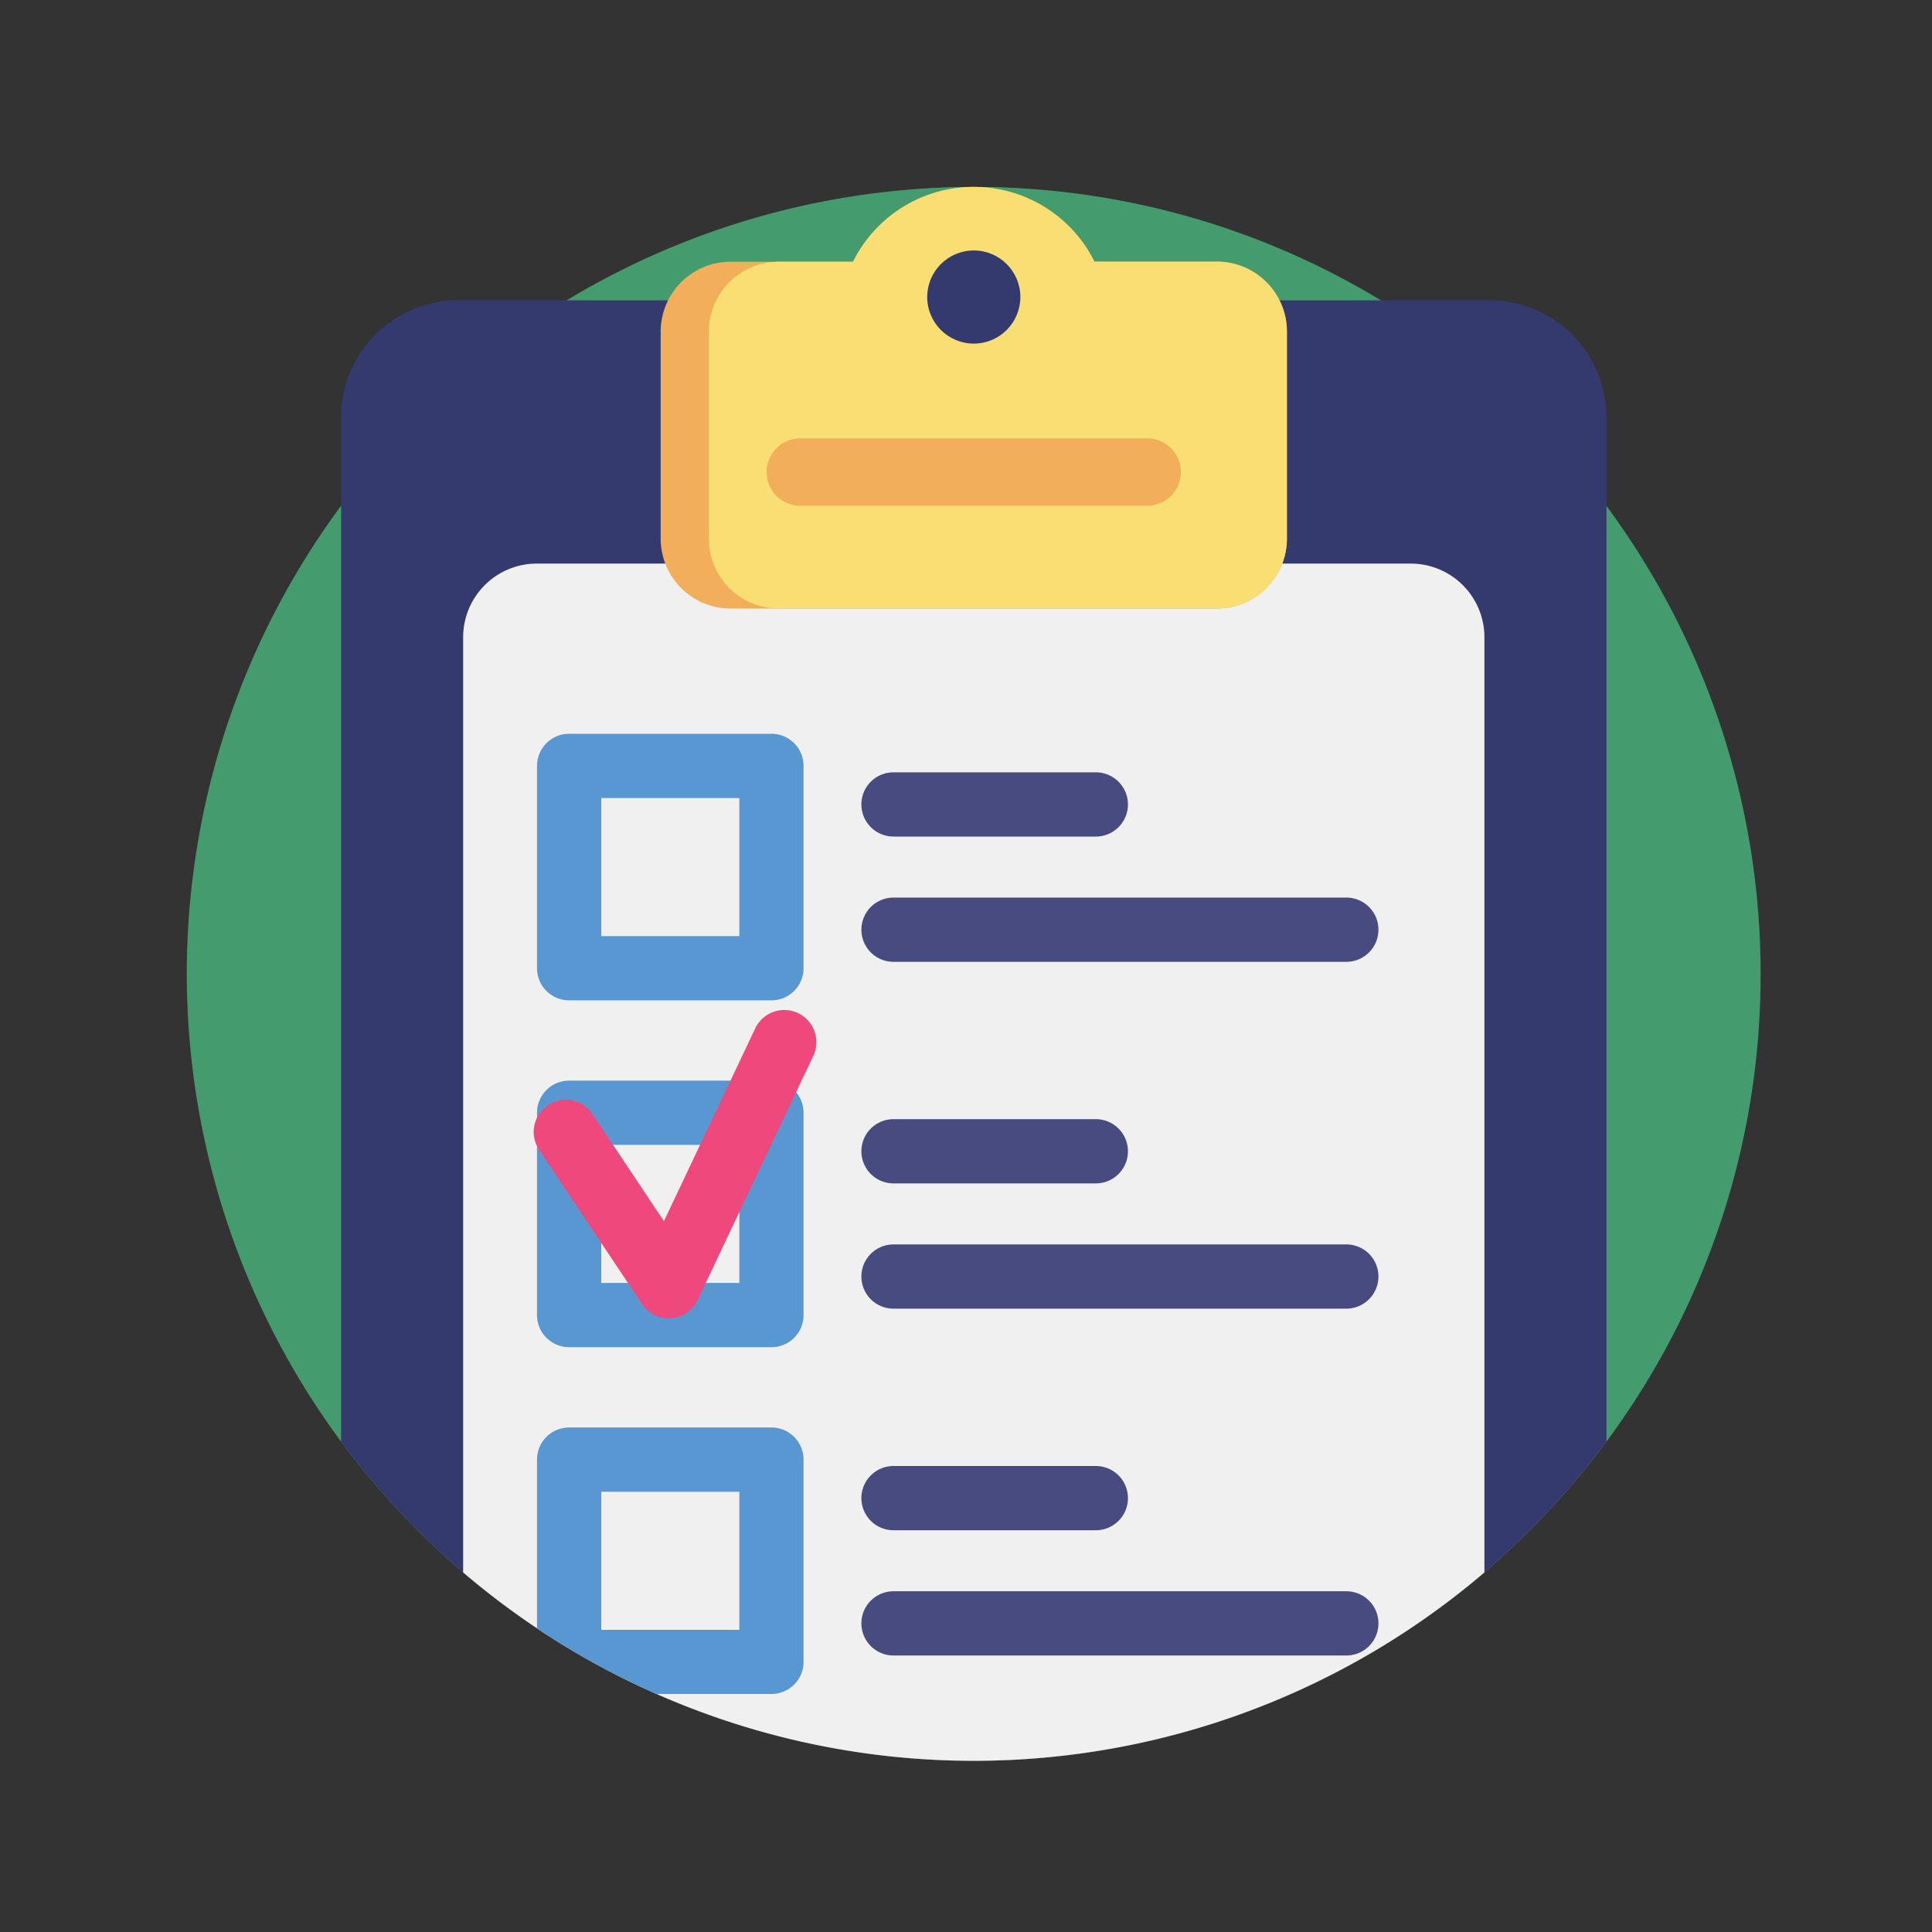 <svg xmlns="http://www.w3.org/2000/svg" width="124" height="124" viewBox="0 0 124 124">
  <rect x="0" y="0" width="124" height="124" fill="#333333" stroke="none"/>
  <g id="Grupo_978930" data-name="Grupo 978930" transform="translate(7224.01 -4588.151)">
    <rect id="Rectángulo_341436" data-name="Rectángulo 341436" width="124" height="124" transform="translate(-7224.01 4588.151)" fill="none"/>
    <g id="prueba" transform="translate(-7212.01 4600.151)">
      <path id="Trazado_690698" data-name="Trazado 690698" d="M101,50.5a50.278,50.278,0,0,1-9.894,30.028,50.8,50.8,0,0,1-7.833,8.393,50.462,50.462,0,0,1-65.547,0,50.8,50.8,0,0,1-7.833-8.393A50.494,50.494,0,0,1,50.5,0c.066,0,.132,0,.2,0A50.22,50.22,0,0,1,76.618,7.27,50.516,50.516,0,0,1,101,50.5Z" fill="#449c6e"/>
      <path id="Trazado_690699" data-name="Trazado 690699" d="M122.426,43.52A43.329,43.329,0,0,1,113.9,69.4a43.8,43.8,0,0,1-6.75,7.233A43.524,43.524,0,1,1,78.906,0c.057,0,.114,0,.17,0a43.277,43.277,0,0,1,22.337,6.263A43.534,43.534,0,0,1,122.426,43.52Z" transform="translate(-28.406)" fill="#449c6e"/>
      <path id="Trazado_690700" data-name="Trazado 690700" d="M131.366,44.358v65.753a50.8,50.8,0,0,1-7.833,8.393,50.462,50.462,0,0,1-65.547,0,50.8,50.8,0,0,1-7.833-8.393V44.358a7.5,7.5,0,0,1,7.5-7.5h66.2A7.5,7.5,0,0,1,131.366,44.358Z" transform="translate(-40.26 -29.583)" fill="#343a6e"/>
      <path id="Trazado_690701" data-name="Trazado 690701" d="M155.407,127.266v60.019a50.462,50.462,0,0,1-65.547,0V127.266a4.729,4.729,0,0,1,4.728-4.73h56.088A4.73,4.73,0,0,1,155.407,127.266Z" transform="translate(-72.134 -98.364)" fill="#f0f0f0"/>
      <path id="Trazado_690702" data-name="Trazado 690702" d="M194.314,9.289V22.567a4.49,4.49,0,0,1-4.491,4.491H158.611a4.49,4.49,0,0,1-4.491-4.491V9.289A4.49,4.49,0,0,1,158.611,4.8h7.857A8.654,8.654,0,0,1,181.45,3.9c.017.025.031.047.045.072.122.188.237.381.342.579.047.087.091.169.128.243h7.857A4.49,4.49,0,0,1,194.314,9.289Z" transform="translate(-123.717 -0.001)" fill="#f2ae5a"/>
      <path id="Trazado_690703" data-name="Trazado 690703" d="M206.895,9.289V22.567a4.49,4.49,0,0,1-4.491,4.491H174.284a4.49,4.49,0,0,1-4.491-4.491V9.289A4.49,4.49,0,0,1,174.284,4.8h4.766A8.654,8.654,0,0,1,194.031,3.9c.017.025.031.047.045.072.132.212.247.408.342.579.047.087.091.169.128.243H202.4A4.49,4.49,0,0,1,206.895,9.289Z" transform="translate(-136.299 -0.001)" fill="#f9df73"/>
      <circle id="Elipse_7778" data-name="Elipse 7778" cx="2.989" cy="2.989" r="2.989" transform="translate(47.511 4.075)" fill="#343a6e"/>
      <path id="Trazado_690704" data-name="Trazado 690704" d="M213.026,86.114H190.765A2.164,2.164,0,0,1,188.6,83.95h0a2.164,2.164,0,0,1,2.164-2.164h22.261a2.164,2.164,0,0,1,2.164,2.164h0A2.164,2.164,0,0,1,213.026,86.114Z" transform="translate(-151.397 -65.652)" fill="#f2ae5a"/>
      <path id="Trazado_690705" data-name="Trazado 690705" d="M128.94,195.022H115.954a2.061,2.061,0,0,1-2.061-2.061V179.975a2.061,2.061,0,0,1,2.061-2.061H128.94A2.061,2.061,0,0,1,131,179.975v12.986A2.061,2.061,0,0,1,128.94,195.022ZM118.016,190.9h8.863v-8.863h-8.863Z" transform="translate(-91.426 -142.818)" fill="#5897d1"/>
      <g id="Grupo_978919" data-name="Grupo 978919" transform="translate(43.286 37.57)">
        <path id="Trazado_690706" data-name="Trazado 690706" d="M234.475,194.576H221.489a2.061,2.061,0,0,1,0-4.122h12.986a2.061,2.061,0,0,1,0,4.122Z" transform="translate(-219.428 -190.454)" fill="#484b7f"/>
        <path id="Trazado_690707" data-name="Trazado 690707" d="M250.553,235.327H221.49a2.061,2.061,0,1,1,0-4.122h29.063a2.061,2.061,0,1,1,0,4.122Z" transform="translate(-219.429 -223.166)" fill="#484b7f"/>
      </g>
      <path id="Trazado_690708" data-name="Trazado 690708" d="M128.94,307.871H115.954a2.061,2.061,0,0,1-2.061-2.061V292.824a2.061,2.061,0,0,1,2.061-2.061H128.94A2.061,2.061,0,0,1,131,292.824V305.81A2.061,2.061,0,0,1,128.94,307.871Zm-10.924-4.122h8.863v-8.863h-8.863Z" transform="translate(-91.426 -233.405)" fill="#5897d1"/>
      <g id="Grupo_978920" data-name="Grupo 978920" transform="translate(43.286 59.831)">
        <path id="Trazado_690709" data-name="Trazado 690709" d="M234.475,307.424H221.489a2.061,2.061,0,0,1,0-4.122h12.986a2.061,2.061,0,0,1,0,4.122Z" transform="translate(-219.428 -303.302)" fill="#484b7f"/>
        <path id="Trazado_690710" data-name="Trazado 690710" d="M250.553,348.175H221.49a2.061,2.061,0,1,1,0-4.122h29.063a2.061,2.061,0,1,1,0,4.122Z" transform="translate(-219.429 -336.014)" fill="#484b7f"/>
      </g>
      <path id="Trazado_690711" data-name="Trazado 690711" d="M128.94,403.613H115.954a2.062,2.062,0,0,0-2.061,2.061V416.5a50.2,50.2,0,0,0,7.674,4.217h7.373A2.062,2.062,0,0,0,131,418.66V405.674A2.062,2.062,0,0,0,128.94,403.613ZM126.879,416.6h-8.863v-8.863h8.863Z" transform="translate(-91.426 -323.994)" fill="#5897d1"/>
      <g id="Grupo_978921" data-name="Grupo 978921" transform="translate(43.286 82.092)">
        <path id="Trazado_690712" data-name="Trazado 690712" d="M234.475,420.273H221.489a2.061,2.061,0,1,1,0-4.122h12.986a2.061,2.061,0,1,1,0,4.122Z" transform="translate(-219.428 -416.151)" fill="#484b7f"/>
        <path id="Trazado_690713" data-name="Trazado 690713" d="M250.553,461.024H221.49a2.061,2.061,0,1,1,0-4.122h29.063a2.061,2.061,0,1,1,0,4.122Z" transform="translate(-219.429 -448.863)" fill="#484b7f"/>
      </g>
      <path id="Trazado_690714" data-name="Trazado 690714" d="M121.506,287.561a2.061,2.061,0,0,1-1.714-.918l-6.6-9.894a2.061,2.061,0,1,1,3.43-2.286l4.577,6.865,5.862-12.375a2.061,2.061,0,1,1,3.726,1.765l-7.42,15.665a2.062,2.062,0,0,1-1.713,1.174Q121.58,287.561,121.506,287.561Z" transform="translate(-90.588 -214.95)" fill="#ef487d"/>
    </g>
  </g>
</svg>
